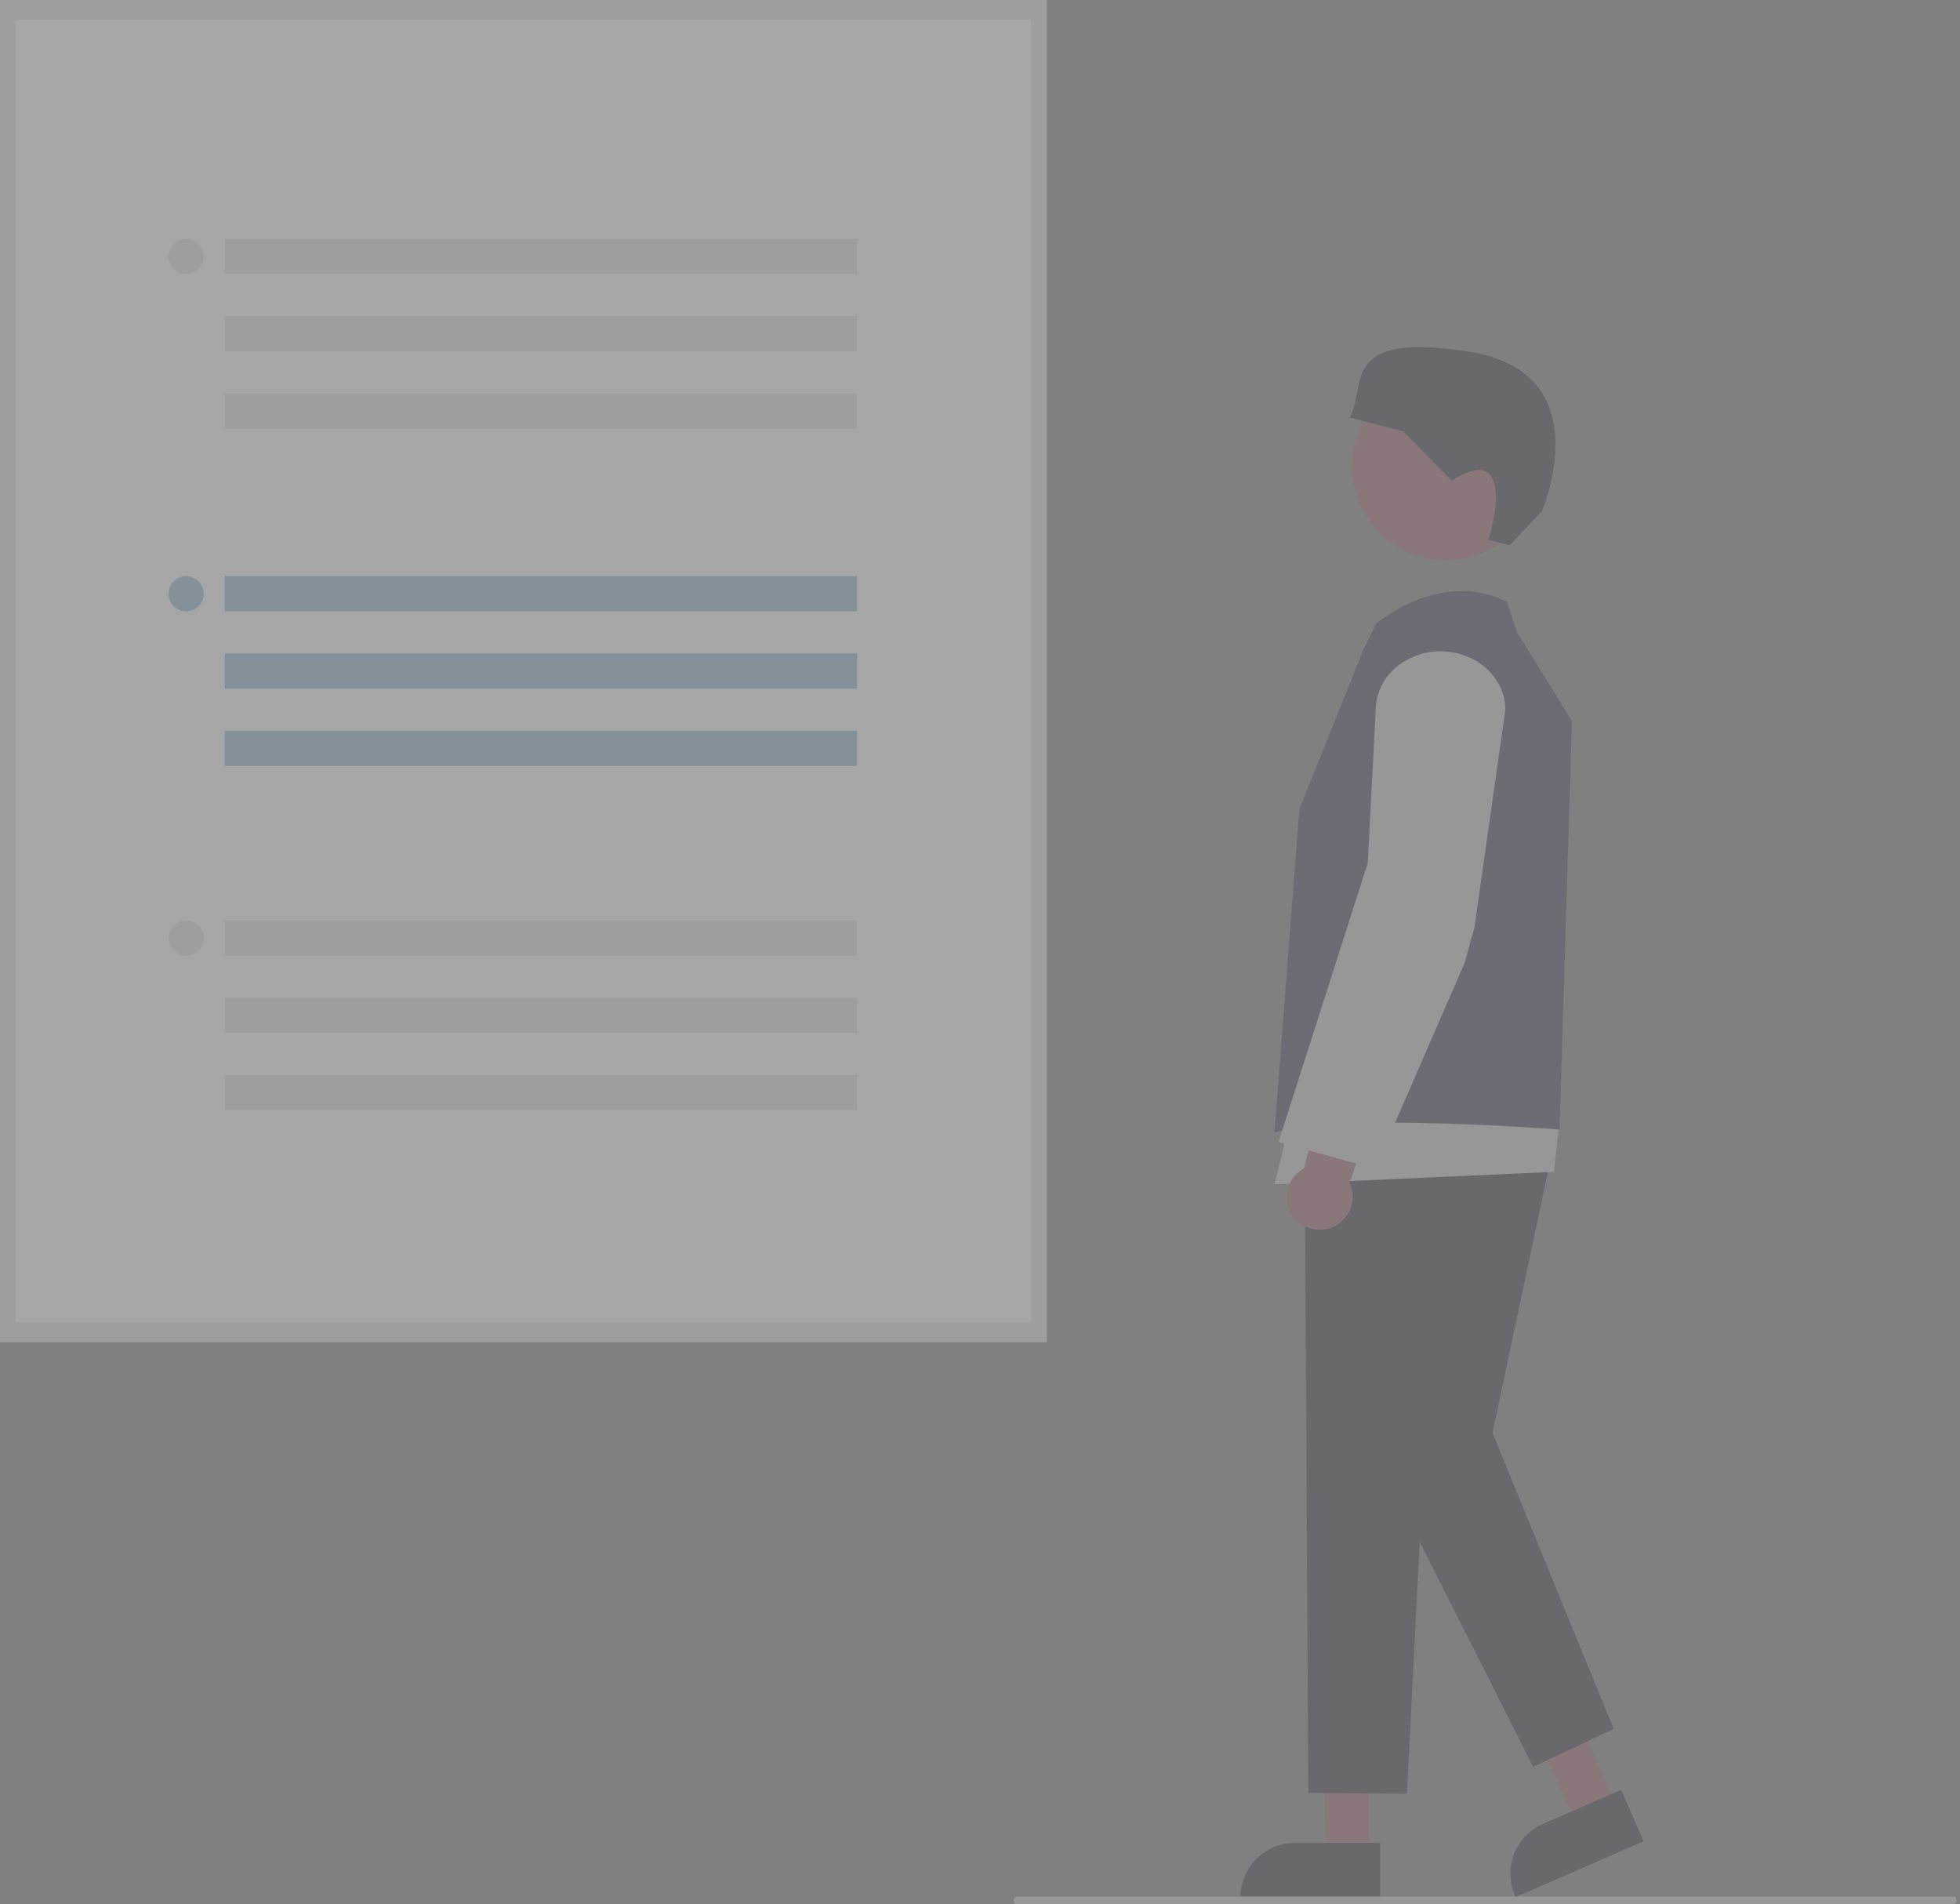 <svg width="279" height="271" viewBox="0 0 279 271" fill="none" xmlns="http://www.w3.org/2000/svg">
<rect x="0" y="0" width="279" height="271" fill="#808080" stroke="none"/>
<g opacity="0.3">
<path d="M194.869 264.288H188.712L188.359 240.906L194.869 240.537V264.288Z" fill="#9F616A"/>
<path d="M196.446 270.263L176.58 270.262V270.006C176.582 267.955 177.398 265.989 178.848 264.539C180.297 263.09 182.263 262.274 184.314 262.272H196.446V270.263Z" fill="#2F2E41"/>
<path d="M230.118 257.194L224.473 259.655L214.806 238.361L220.627 235.423L230.118 257.194Z" fill="#9F616A"/>
<path d="M215.74 269.98L215.637 269.744C215.231 268.813 215.013 267.811 214.994 266.796C214.975 265.78 215.157 264.771 215.528 263.826C215.9 262.881 216.453 262.018 217.158 261.286C217.863 260.555 218.705 259.97 219.636 259.564L230.757 254.716L233.951 262.041L215.74 269.98Z" fill="#2F2E41"/>
<path d="M205.811 79.72C213.18 79.72 219.153 73.746 219.153 66.378C219.153 59.009 213.18 53.036 205.811 53.036C198.442 53.036 192.469 59.009 192.469 66.378C192.469 73.746 198.442 79.72 205.811 79.72Z" fill="#9F616A"/>
<path d="M229.694 246.032L212.449 203.905L220.824 164.488L204.935 163.625L196.189 207.723L218.238 251.452L229.694 246.032Z" fill="#2F2E41"/>
<path d="M210.847 156.604L202.717 206.984L200.273 255.272L186.239 255.148L185.719 162.763L210.847 156.604Z" fill="#2F2E41"/>
<path d="M222 159.477L221.2 166.774L181.418 168.554L184.111 157.582L222 159.477Z" fill="#CBCBCB"/>
<path d="M184.172 173.252C183.791 172.773 183.51 172.223 183.344 171.635C183.177 171.046 183.129 170.43 183.203 169.823C183.276 169.216 183.469 168.629 183.771 168.097C184.073 167.564 184.477 167.097 184.96 166.723C185.163 166.566 185.378 166.425 185.603 166.303L201.206 107.668L210.456 111.733L192.126 168.395C192.562 169.344 192.665 170.413 192.418 171.429C192.17 172.444 191.587 173.346 190.762 173.987C189.788 174.757 188.55 175.111 187.316 174.974C186.082 174.836 184.952 174.218 184.172 173.252Z" fill="#9F616A"/>
<path d="M194.034 92.562L195.874 88.761C195.874 88.761 204.935 80.927 214.493 85.623L215.966 90.011L223.761 102.599L222 160.74C222 160.74 189.479 158.267 181.418 161.214L184.961 115.142L194.034 92.562Z" fill="#3F3D56"/>
<path d="M195.726 166.35L181.995 162.51L194.694 122.822L195.844 100.664C195.91 99.544 196.211 98.452 196.726 97.456C197.241 96.46 197.96 95.584 198.835 94.883C199.89 94.028 201.109 93.401 202.418 93.04C203.727 92.68 205.096 92.593 206.439 92.787C210.926 93.401 214.227 96.832 214.287 100.945L214.288 100.965L214.285 100.985L209.875 132.043L208.461 137.099L195.726 166.35Z" fill="#CBCBCB"/>
<path d="M211.859 76.836L214.896 77.604L219.499 72.71C219.499 72.71 227.959 53.086 209.261 50.083C190.563 47.08 194.646 54.661 192.146 59.415L199.787 61.402L206.663 68.431C206.663 68.431 211.15 65.145 212.47 68.126C213.79 71.107 211.859 76.836 211.859 76.836Z" fill="#2F2E41"/>
<path d="M149 191H0V0H149V191Z" fill="white"/>
<path d="M149 191H0V0H149V191ZM2.201 188.178H146.799V2.822H2.201V188.178Z" fill="#E5E5E5"/>
<path d="M122 82H32V87H122V82Z" fill="#90B7D5"/>
<path d="M122 93H32V98H122V93Z" fill="#90B7D5"/>
<path d="M122 104H32V109H122V104Z" fill="#90B7D5"/>
<path d="M26.5 87C27.881 87 29 85.881 29 84.5C29 83.119 27.881 82 26.5 82C25.119 82 24 83.119 24 84.5C24 85.881 25.119 87 26.5 87Z" fill="#90B7D5"/>
<path d="M122 34H32V39H122V34Z" fill="#E5E5E5"/>
<path d="M122 45H32V50H122V45Z" fill="#E5E5E5"/>
<path d="M122 56H32V61H122V56Z" fill="#E5E5E5"/>
<path d="M26.5 39C27.881 39 29 37.881 29 36.5C29 35.119 27.881 34 26.5 34C25.119 34 24 35.119 24 36.5C24 37.881 25.119 39 26.5 39Z" fill="#E5E5E5"/>
<path d="M122 131H32V136H122V131Z" fill="#E5E5E5"/>
<path d="M122 142H32V147H122V142Z" fill="#E5E5E5"/>
<path d="M122 153H32V158H122V153Z" fill="#E5E5E5"/>
<path d="M26.5 136C27.881 136 29 134.881 29 133.5C29 132.119 27.881 131 26.5 131C25.119 131 24 132.119 24 133.5C24 134.881 25.119 136 26.5 136Z" fill="#E5E5E5"/>
<path d="M278.054 271H144.746C144.628 271 144.514 270.942 144.431 270.839C144.347 270.736 144.3 270.596 144.3 270.45C144.3 270.304 144.347 270.164 144.431 270.061C144.514 269.958 144.628 269.9 144.746 269.9H278.054C278.172 269.9 278.286 269.958 278.369 270.061C278.453 270.164 278.5 270.304 278.5 270.45C278.5 270.596 278.453 270.736 278.369 270.839C278.286 270.942 278.172 271 278.054 271Z" fill="#CBCBCB"/>
</g>
</svg>
